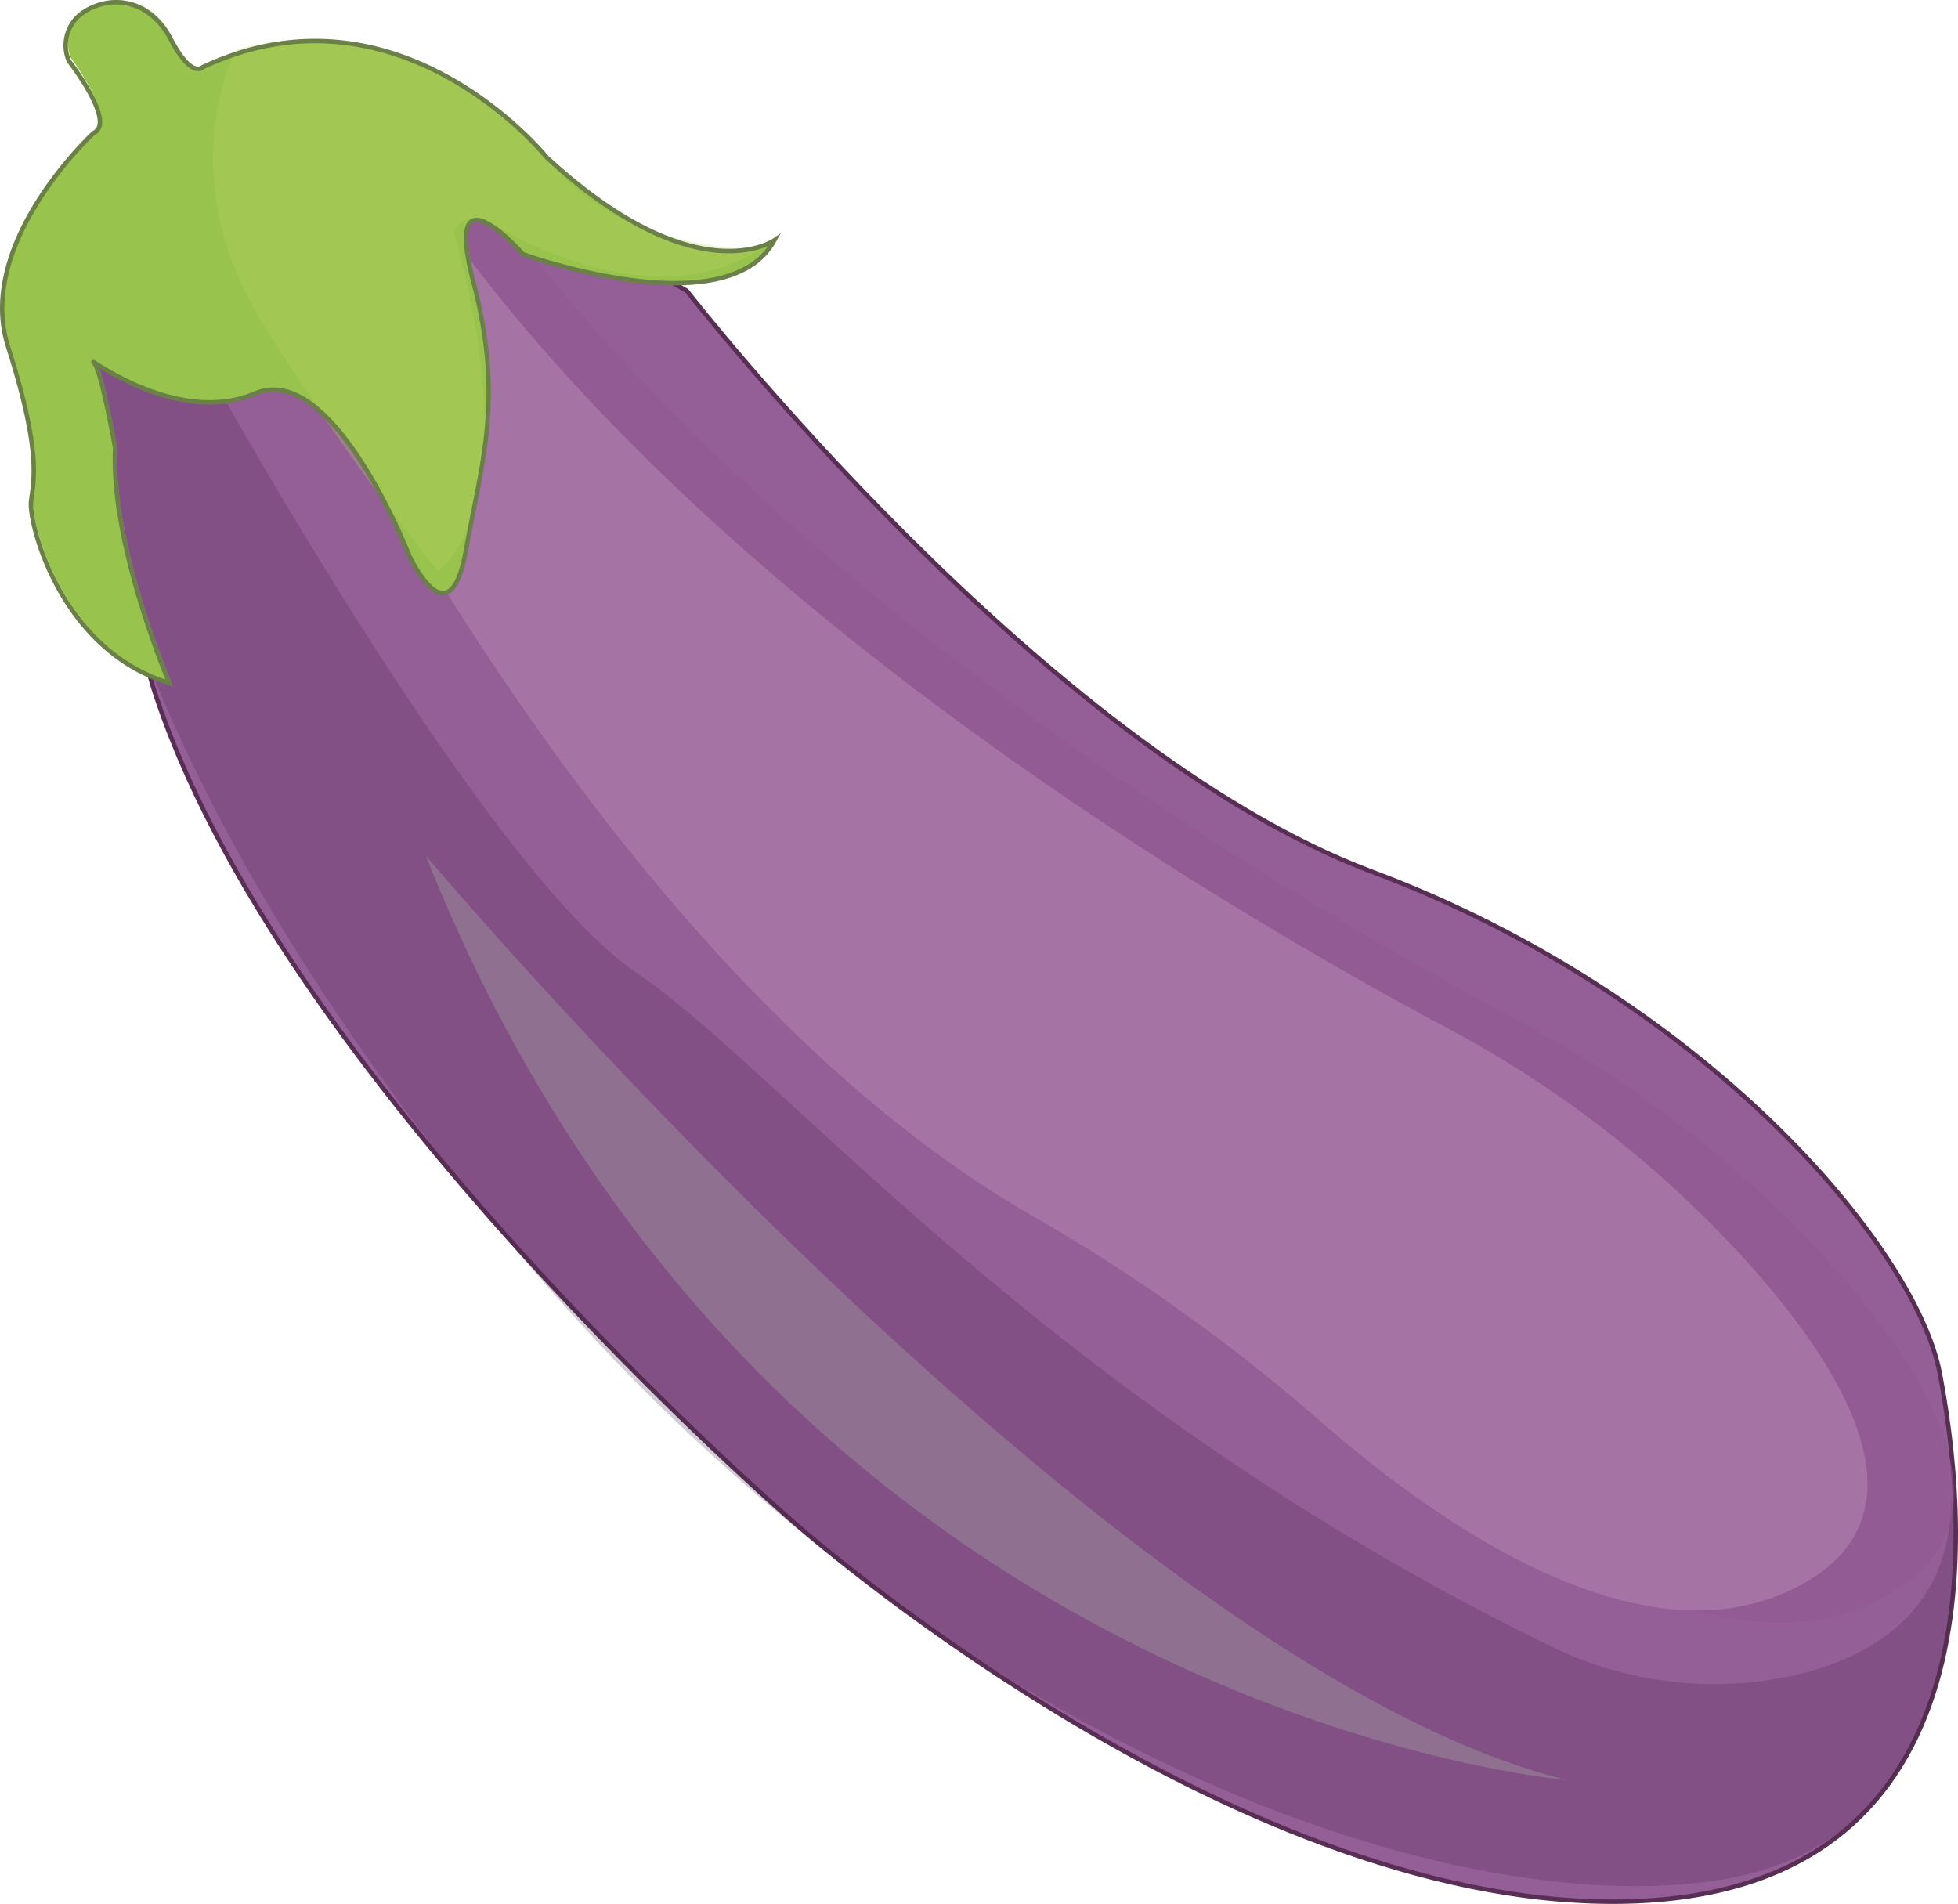 <svg id="Layer_1" data-name="Layer 1" xmlns="http://www.w3.org/2000/svg" width="937.12" height="911.2" viewBox="0 0 937.12 911.2">
  <defs>
    <style>
      .cls-1 {
        fill: #945e97;
        stroke: #592e55;
      }

      .cls-1, .cls-10 {
        stroke-miterlimit: 10;
        stroke-width: 2.14px;
      }

      .cls-2 {
        opacity: 0.63;
      }

      .cls-3 {
        fill: #482545;
        opacity: 0.37;
      }

      .cls-3, .cls-7, .cls-9 {
        isolation: isolate;
      }

      .cls-4 {
        opacity: 0.6;
      }

      .cls-5 {
        fill: #935992;
      }

      .cls-6 {
        fill: #b380af;
      }

      .cls-7 {
        fill: #9a8999;
        opacity: 0.92;
      }

      .cls-8 {
        fill: #98c34d;
      }

      .cls-9 {
        fill: #bdd864;
        opacity: 0.27;
      }

      .cls-10 {
        fill: none;
        stroke: #6b8049;
      }
    </style>
  </defs>
  <title>eggp</title>
  <g>
    <g id="Fill">
      <path class="cls-1" d="M333.84,193.62l69.77,40.18s170.32,219,327.94,278S991.69,690.55,1003.34,752,1038.23,1002.6,850,1004.72,454.38,822.81,454.38,822.81,206.48,609.06,147.83,422.33L98.58,245l81-56.14Z" transform="translate(-74.91 -94.6)"/>
    </g>
    <g id="Shading" class="cls-2">
      <path class="cls-3" d="M171.33,265.84S305.44,510.1,379.52,560.15c70.16,47.39,196.13,204.54,435.83,321.44a178.08,178.08,0,0,0,117.7,15c38.39-8.87,76.58-31.51,75.59-86.59,0,0,23.43,164.63-112.53,184.62S519.79,922.57,333.44,706.37,106.06,321.05,119.7,268.42,171.33,265.84,171.33,265.84Z" transform="translate(-74.91 -94.6)"/>
    </g>
    <g id="Highlights" class="cls-4">
      <path class="cls-5" d="M232.83,231.55s148.94,322.51,368,446.62A884.26,884.26,0,0,1,741.87,779.52c64.48,55.6,160.59,118.36,234.14,79.83,63.81-33.49,27.14-100.55-22.11-156.62a546.17,546.17,0,0,0-153-120c-110.35-59-364.07-208.71-498.58-403.19Z" transform="translate(-74.91 -94.6)"/>
      <path class="cls-6" d="M214.89,245.32S359.33,558,571.88,678.17a856.92,856.92,0,0,1,136.76,98.24c62.56,54,155.69,114.78,227,77.38,61.89-32.5,26.48-97.44-21.45-151.79A526.84,526.84,0,0,0,765.83,585.7c-107-57.2-352.69-202.36-483.22-390.56Z" transform="translate(-74.91 -94.6)"/>
      <path class="cls-7" d="M278.63,504s326.94,388.7,546.19,442.52C824.82,946.53,441.94,914.62,278.63,504Z" transform="translate(-74.91 -94.6)"/>
    </g>
    <g id="Top">
      <path class="cls-8" d="M120.62,157.81S63.83,210,79.72,260s12.11,63.68,11,73.94,13.84,71.3,66.2,87.18c0,0-28.2-65.6-26-112.53,0,0-6.62-37.46-10.19-40.84s39.71,30.65,77.18,14.76,73.68,77.38,73.68,77.38,19.26,42,27.27-2.25,18.14-72.81,3.38-129.48,23.83-12.44,23.83-12.44,97.64,35.15,120.34-6.62c0,0-37.47,26.08-109-39.72,0,0-70.43-87.38-164.63-43.09,0,0-5.29,5.69-15.22-13.57s-28.07-21.85-41.57-13.24a19.19,19.19,0,0,0-7.28,22.64S131.41,152.64,120.62,157.81Z" transform="translate(-74.91 -94.6)"/>
      <path class="cls-9" d="M187.81,118.49s-31.17,59,12.05,129.41a1195,1195,0,0,0,84.6,120.15s44.42-28.6,7.88-161.79c0,0,2-13.83,22.7-2s77.91,38.46,123.32,9.86c0,0-65.07.4-97.63-39.12S247.32,100.88,187.81,118.49Z" transform="translate(-74.91 -94.6)"/>
      <path class="cls-10" d="M119.7,158.27S62.9,210.5,78.79,260.48s12.31,63.68,11,73.94,13.83,71.22,66.19,87.11c0,0-28.2-65.6-25.95-112.53,0,0-6.61-37.47-10.19-40.84S159.55,298.8,197,282.92s73.68,77.51,73.68,77.51,19.26,42,27.21-2.25,18.2-72.81,3.44-129.41,23.83-12.51,23.83-12.51,97.64,35.21,120.34-6.62c0,0-37.46,26.15-108.95-39.72,0,0-70.44-87.44-164.63-43.16,0,0-5.3,5.69-15.23-13.24s-28.07-21.84-41.57-13.24a19.07,19.07,0,0,0-7.28,23.44S130.82,153.17,119.7,158.27Z" transform="translate(-74.91 -94.6)"/>
    </g>
  </g>
</svg>
